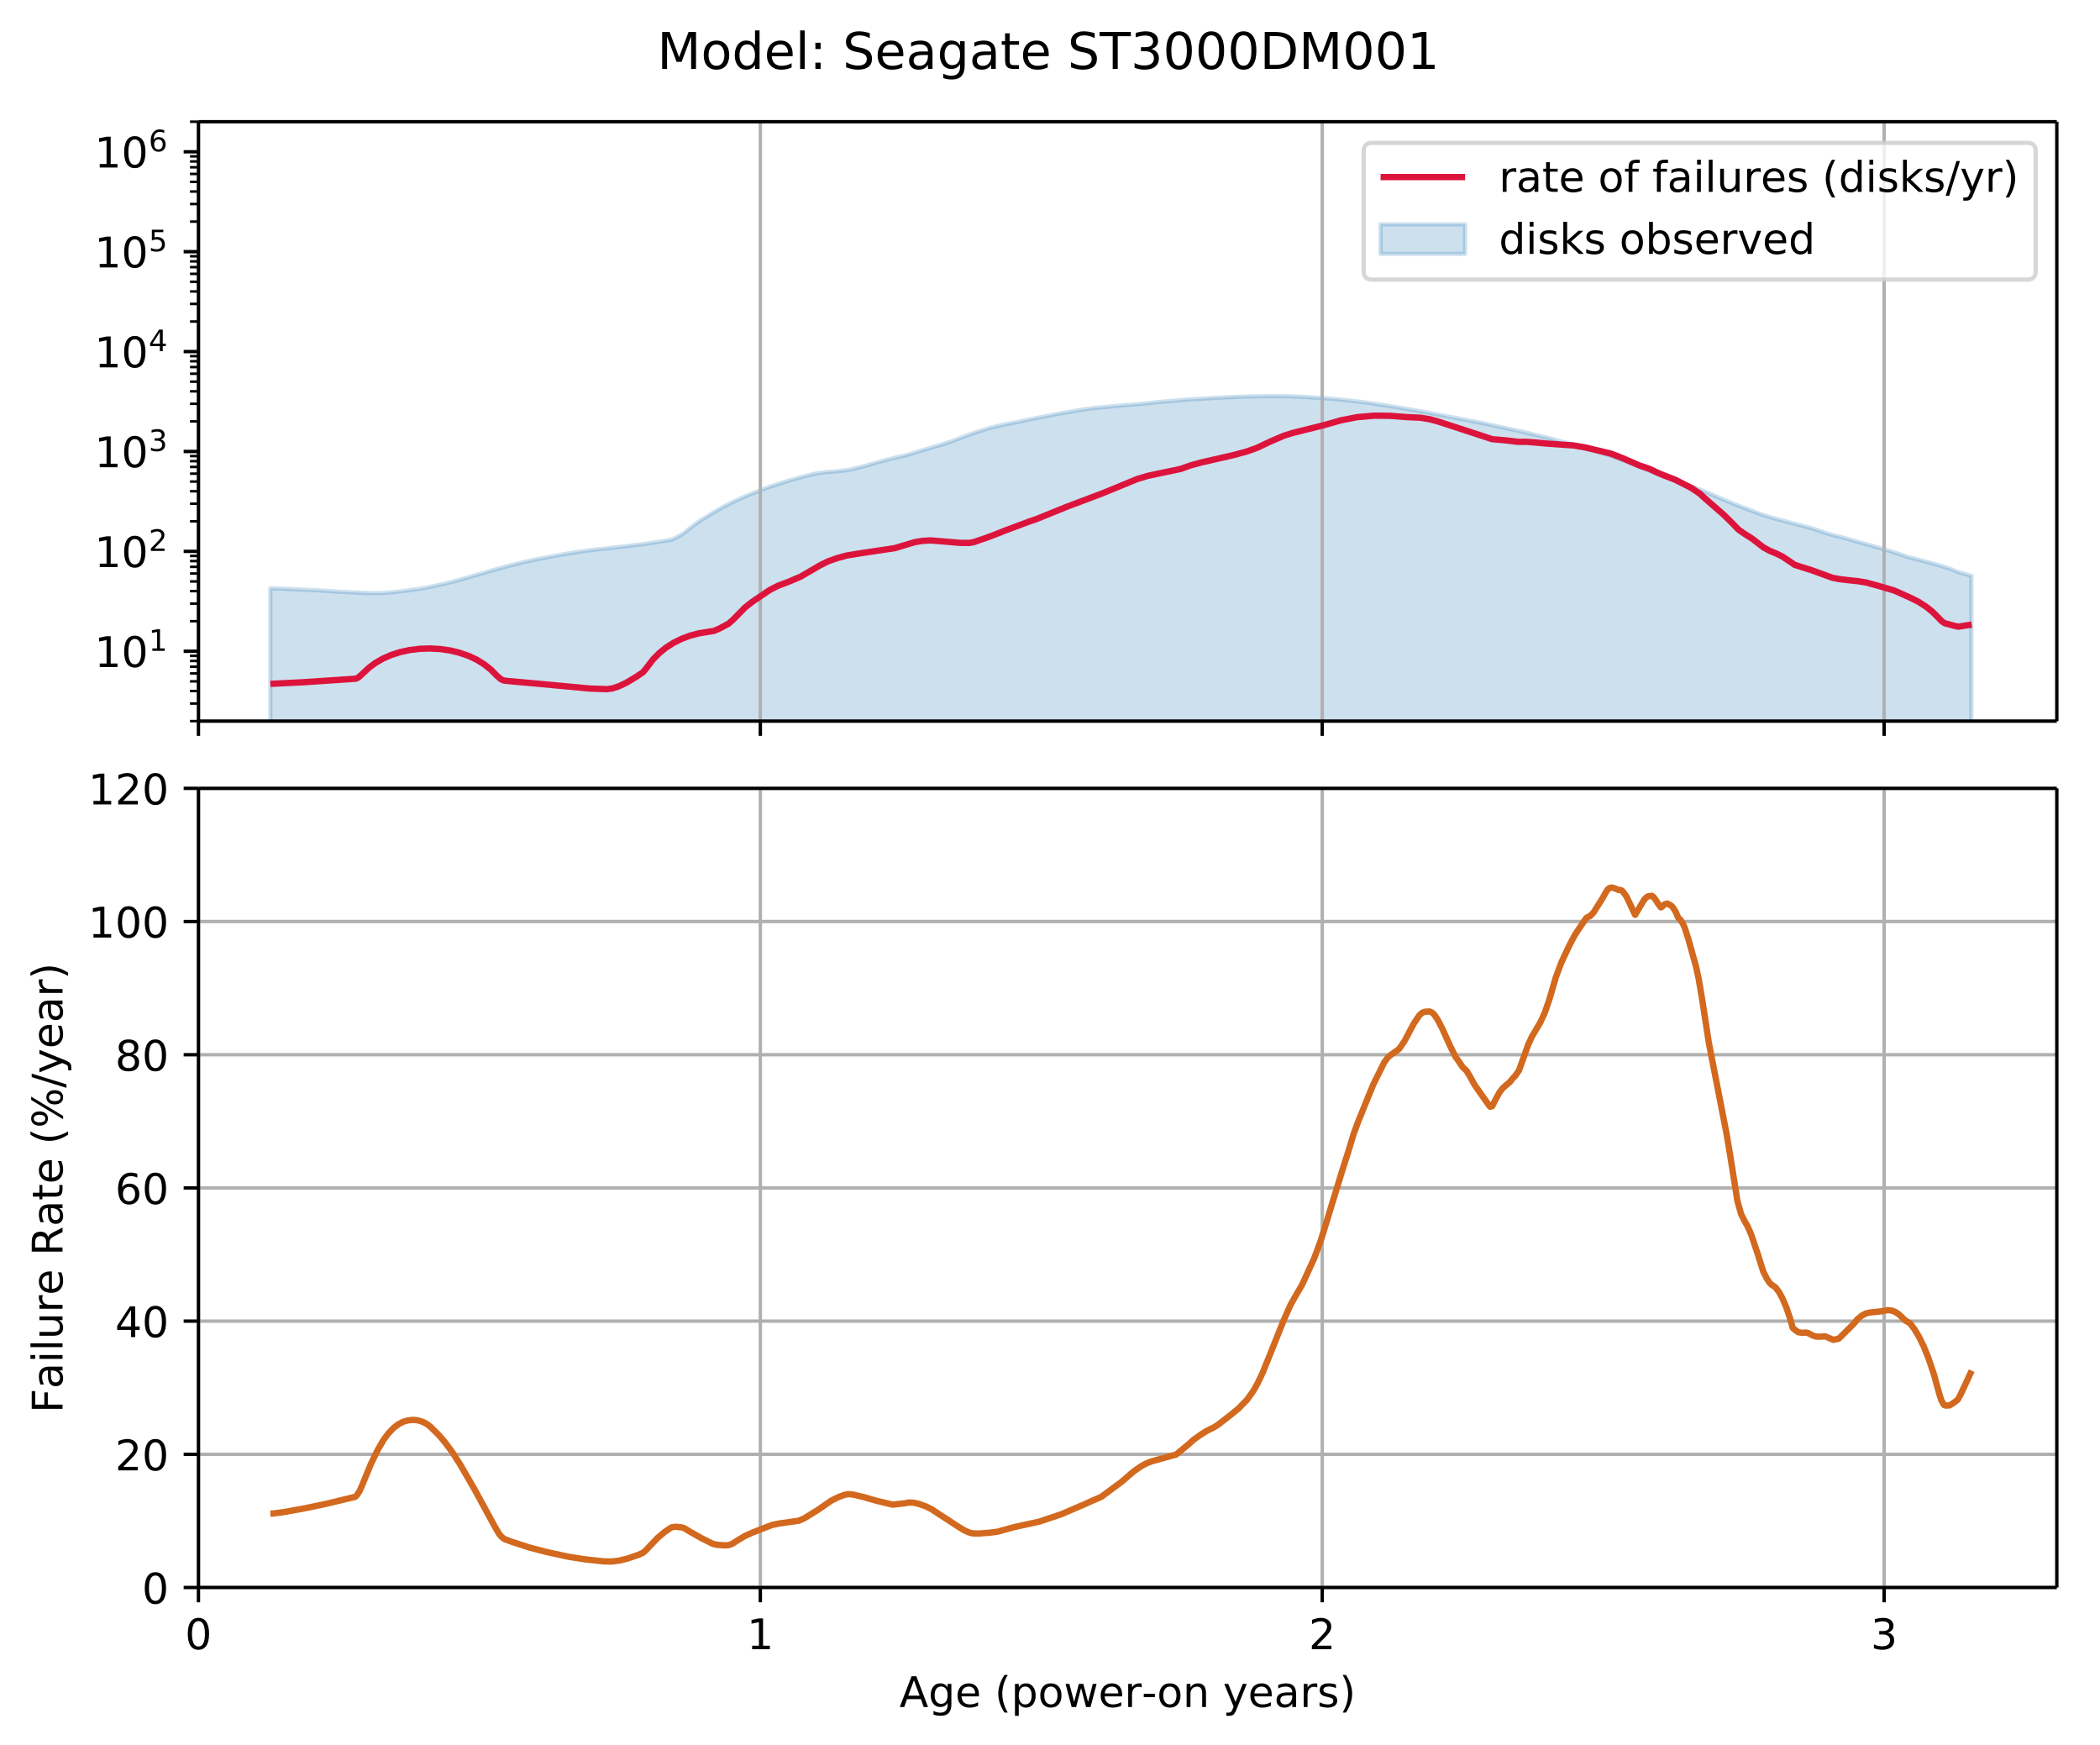 <?xml version="1.0" encoding="UTF-8"?>
<!DOCTYPE svg  PUBLIC '-//W3C//DTD SVG 1.1//EN'  'http://www.w3.org/Graphics/SVG/1.1/DTD/svg11.dtd'>
<svg width="497pt" height="413pt" version="1.1" viewBox="0 0 497 413" xmlns="http://www.w3.org/2000/svg" xmlns:xlink="http://www.w3.org/1999/xlink">
<defs>
<style type="text/css">*{stroke-linecap:butt;stroke-linejoin:round;}</style>
</defs>
<path d="m0 413.2h497.48v-413.2h-497.48z" fill="#fff"/>
<path d="m46.966 170.63h439.81v-141.83h-439.81z" fill="#fff"/>
<defs>
<path id="ae" d="m63.983-235.45v-38.489l0.218-0.026 0.218 0.002 0.218 0.003 0.218 0.004 0.218 0.004 0.218 0.007 0.218 0.007 0.218 0.007 0.218 0.008 0.218 0.008 0.218 0.008 0.218 0.009 0.218 0.009 0.218 0.009 0.218 0.009 0.218 0.009 0.218 0.009 0.218 0.01 0.218 0.01 0.218 0.011 0.218 0.011 0.218 0.011 0.218 0.011 0.218 0.011 0.218 0.011 0.218 0.01 0.218 0.01 0.218 0.01 0.218 0.01 0.218 0.01 0.218 0.01 0.218 0.01 0.218 0.01 0.218 0.01 0.218 0.01 0.218 0.01 0.218 0.009 0.218 0.009 0.218 0.009 0.218 0.009 0.218 0.009 0.218 0.009 0.218 0.01 0.218 0.01 0.218 0.01 0.218 0.01 0.218 0.01 0.218 0.01 0.218 0.01 0.218 0.01 0.218 0.011 0.218 0.011 0.218 0.013 0.218 0.013 0.218 0.012 0.218 0.013 0.218 0.014 0.218 0.013 0.218 0.013 0.218 0.013 0.218 0.012 0.218 0.013 0.218 0.014 0.218 0.017 0.218 0.018 0.218 0.019 0.218 0.018 0.218 0.015 0.218 0.014 0.218 0.014 0.218 0.013 0.218 0.013 0.218 0.012 0.218 0.011 0.218 0.009 0.218 0.01 0.218 0.011 0.218 0.012 0.218 0.013 0.218 0.01 0.218 0.011 0.218 0.011 0.218 0.011 0.218 0.011 0.218 0.011 0.218 0.012 0.218 0.012 0.218 0.012 0.218 0.011 0.218 0.011 0.218 0.009 0.218 0.009 0.218 0.01 0.218 0.01 0.218 0.01 0.218 0.01 0.218 0.01 0.218 0.01 0.218 0.01 0.218 0.009 0.218 0.008 0.218 0.007 0.218 0.007 0.218 0.007 0.218 0.006 0.218 0.006 0.218 0.006 0.218 0.005 0.218 0.004 0.218 0.004 0.218 0.003 0.218 0.002 0.218-6.06e-4 0.218-0.001 0.218-0.002 0.218-0.002 0.218-0.003 0.218-0.003 0.218-0.004 0.218-0.004 0.218-0.005 0.218-0.006 0.218-0.011 0.218-0.013 0.218-0.014 0.218-0.015 0.218-0.018 0.218-0.019 0.218-0.019 0.218-0.019 0.218-0.02 0.436-0.04 0.218-0.02 0.218-0.021 0.218-0.023 0.218-0.028 0.218-0.024 0.218-0.025 0.218-0.026 0.218-0.027 0.218-0.027 0.218-0.028 0.218-0.028 0.218-0.028 0.218-0.029 0.218-0.029 0.218-0.03 0.218-0.03 0.218-0.031 0.218-0.031 0.218-0.031 0.218-0.028 0.218-0.028 0.218-0.029 0.218-0.029 0.218-0.029 0.218-0.031 0.218-0.032 0.218-0.033 0.218-0.033 0.218-0.033 0.218-0.033 0.218-0.034 0.218-0.035 0.218-0.035 0.218-0.035 0.218-0.038 0.218-0.039 0.218-0.04 0.218-0.041 0.218-0.042 0.218-0.049 0.218-0.05 0.218-0.05 0.218-0.05 0.218-0.049 0.218-0.049 0.218-0.048 0.218-0.049 0.218-0.048 0.218-0.048 0.218-0.047 0.218-0.047 0.218-0.051 0.218-0.05 0.218-0.05 0.218-0.05 0.218-0.05 0.218-0.05 0.218-0.05 0.218-0.05 0.218-0.05 0.218-0.05 0.218-0.052 0.218-0.053 0.218-0.057 0.218-0.057 0.218-0.057 0.218-0.057 0.218-0.058 0.218-0.058 0.218-0.062 0.218-0.063 0.218-0.063 0.218-0.063 0.218-0.063 0.218-0.064 0.218-0.063 0.218-0.063 0.436-0.127 0.218-0.063 0.218-0.062 0.218-0.061 0.218-0.06 0.218-0.06 0.218-0.061 0.218-0.065 0.218-0.067 0.218-0.066 0.218-0.065 0.218-0.063 0.218-0.062 0.218-0.062 0.218-0.061 0.218-0.061 0.218-0.06 0.218-0.059 0.218-0.062 0.218-0.063 0.218-0.065 0.218-0.065 0.218-0.066 0.218-0.063 0.218-0.063 0.218-0.063 0.218-0.063 0.873-0.252 0.218-0.063 0.218-0.062 0.218-0.062 0.218-0.06 0.218-0.06 0.218-0.06 0.218-0.061 0.218-0.06 0.218-0.061 0.218-0.061 0.218-0.061 0.218-0.06 0.218-0.059 0.218-0.058 0.218-0.058 0.218-0.057 0.218-0.057 0.218-0.056 0.218-0.056 0.218-0.056 0.218-0.055 0.218-0.055 0.218-0.055 0.218-0.055 0.218-0.054 0.218-0.053 0.218-0.053 0.218-0.053 0.218-0.052 0.218-0.052 0.218-0.052 0.218-0.052 0.218-0.052 0.218-0.051 0.218-0.051 0.218-0.05 0.218-0.05 0.218-0.049 0.218-0.049 0.218-0.047 0.218-0.047 0.218-0.047 0.218-0.046 0.218-0.046 0.218-0.046 0.218-0.045 0.218-0.045 0.218-0.045 0.218-0.044 0.218-0.042 0.218-0.041 0.218-0.04 0.218-0.04 0.218-0.04 0.218-0.04 0.218-0.04 0.218-0.04 0.218-0.04 0.218-0.041 0.218-0.042 0.218-0.042 0.218-0.041 0.218-0.041 0.218-0.041 0.218-0.041 0.218-0.041 0.218-0.041 0.218-0.041 0.218-0.041 0.218-0.041 0.218-0.04 0.218-0.04 0.218-0.039 0.218-0.039 0.218-0.039 0.218-0.039 0.218-0.039 0.218-0.039 0.218-0.039 0.218-0.039 0.218-0.037 0.218-0.037 0.218-0.036 0.218-0.036 0.218-0.036 0.218-0.032 0.218-0.032 0.218-0.032 0.218-0.032 0.218-0.032 0.218-0.033 0.218-0.033 0.218-0.032 0.218-0.031 0.218-0.031 0.218-0.031 0.218-0.031 0.218-0.029 0.218-0.029 0.218-0.029 0.218-0.03 0.218-0.03 0.218-0.03 0.218-0.029 0.436-0.058 0.218-0.029 0.218-0.028 0.218-0.028 0.218-0.026 0.218-0.025 0.218-0.025 0.218-0.024 0.218-0.024 0.218-0.025 0.218-0.023 0.218-0.023 0.218-0.023 0.218-0.023 0.218-0.022 0.218-0.022 0.218-0.022 0.218-0.022 0.218-0.021 0.218-0.021 0.218-0.024 0.218-0.026 0.218-0.026 0.218-0.026 0.218-0.026 0.218-0.026 0.218-0.025 0.218-0.024 0.218-0.024 0.218-0.024 0.218-0.024 0.218-0.024 0.218-0.025 0.218-0.026 0.218-0.026 0.218-0.027 0.218-0.027 0.218-0.024 0.218-0.024 0.218-0.023 0.218-0.023 0.218-0.024 0.218-0.026 0.218-0.026 0.218-0.027 0.218-0.028 0.218-0.03 0.218-0.029 0.218-0.029 0.218-0.028 0.218-0.028 0.218-0.028 0.218-0.028 0.218-0.028 0.218-0.027 0.218-0.028 0.218-0.028 0.218-0.028 0.218-0.029 0.218-0.031 0.218-0.03 0.218-0.03 0.218-0.03 0.218-0.03 0.218-0.03 0.218-0.031 0.218-0.031 0.218-0.032 0.218-0.033 0.218-0.034 0.218-0.034 0.218-0.034 0.218-0.034 0.218-0.034 0.218-0.034 0.218-0.033 0.218-0.033 0.218-0.033 0.218-0.034 0.218-0.035 0.218-0.038 0.218-0.038 0.218-0.037 0.218-0.037 0.218-0.037 0.218-0.036 0.218-0.038 0.218-0.038 0.218-0.086 0.218-0.098 0.218-0.1 0.218-0.115 0.218-0.118 0.218-0.118 0.218-0.117 0.218-0.117 0.218-0.117 0.218-0.116 0.218-0.128 0.218-0.128 0.218-0.14 0.218-0.161 0.218-0.168 0.218-0.18 0.218-0.185 0.218-0.182 0.218-0.179 0.218-0.175 0.218-0.172 0.218-0.169 0.218-0.166 0.218-0.163 0.218-0.161 0.218-0.158 0.218-0.156 0.218-0.154 0.218-0.151 0.218-0.149 0.218-0.147 0.218-0.145 0.218-0.143 0.218-0.141 0.218-0.139 0.218-0.137 0.218-0.137 0.218-0.135 0.218-0.134 0.218-0.132 0.218-0.131 0.218-0.129 0.218-0.127 0.218-0.126 0.218-0.125 0.218-0.123 0.218-0.133 0.218-0.131 0.218-0.13 0.218-0.128 0.218-0.127 0.218-0.125 0.218-0.124 0.218-0.122 0.218-0.121 0.218-0.12 0.218-0.118 0.218-0.117 0.218-0.115 0.218-0.114 0.218-0.113 0.218-0.112 0.218-0.111 0.218-0.11 0.218-0.109 0.218-0.107 0.218-0.106 0.218-0.105 0.218-0.104 0.218-0.103 0.218-0.101 0.218-0.1 0.218-0.1 0.218-0.099 0.218-0.098 0.218-0.097 0.218-0.096 0.218-0.095 0.218-0.094 0.218-0.093 0.218-0.092 0.218-0.091 0.218-0.09 0.218-0.089 0.218-0.088 0.218-0.088 0.218-0.087 0.218-0.085 0.218-0.084 0.218-0.09 0.218-0.089 0.218-0.088 0.218-0.087 0.218-0.087 0.218-0.086 0.218-0.085 0.218-0.084 0.218-0.084 0.218-0.083 0.218-0.082 0.218-0.081 0.218-0.081 0.218-0.08 0.218-0.079 0.218-0.078 0.218-0.078 0.218-0.077 0.218-0.076 0.218-0.076 0.218-0.075 0.218-0.074 0.218-0.074 0.218-0.073 0.218-0.072 0.218-0.072 0.218-0.071 0.218-0.071 0.218-0.07 0.218-0.07 0.218-0.069 0.218-0.069 0.218-0.069 0.218-0.068 0.218-0.067 0.218-0.067 0.218-0.066 0.218-0.065 0.218-0.065 0.218-0.064 0.218-0.064 0.218-0.063 0.218-0.063 0.218-0.062 0.218-0.062 0.218-0.061 0.218-0.06 0.218-0.06 0.218-0.059 0.218-0.059 0.218-0.058 0.218-0.058 0.218-0.058 0.218-0.057 0.218-0.057 0.218-0.057 0.218-0.056 0.218-0.055 0.218-0.054 0.218-0.054 0.218-0.054 0.218-0.053 0.218-0.053 0.218-0.053 0.218-0.052 0.218-0.052 0.218-0.041 0.218-0.038 0.218-0.038 0.218-0.034 0.218-0.033 0.218-0.032 0.218-0.032 0.218-0.031 0.218-0.031 0.218-0.031 0.218-0.028 0.218-0.028 0.218-0.024 0.218-0.02 0.218-0.018 0.218-0.014 0.218-0.012 0.218-0.012 0.218-0.015 0.218-0.015 0.218-0.019 0.218-0.019 0.218-0.021 0.218-0.023 0.218-0.023 0.218-0.023 0.218-0.024 0.218-0.023 0.218-0.023 0.218-0.023 0.218-0.023 0.218-0.023 0.218-0.023 0.218-0.023 0.218-0.023 0.218-0.027 0.218-0.038 0.218-0.042 0.218-0.048 0.218-0.05 0.218-0.05 0.218-0.05 0.218-0.051 0.218-0.059 0.218-0.058 0.218-0.058 0.218-0.053 0.218-0.053 0.218-0.053 0.218-0.053 0.218-0.053 0.218-0.056 0.218-0.055 0.218-0.055 0.218-0.055 0.218-0.055 0.218-0.062 0.218-0.062 0.218-0.065 0.218-0.064 0.218-0.064 0.218-0.063 0.218-0.063 0.218-0.062 0.218-0.062 0.218-0.062 0.218-0.061 0.218-0.061 0.218-0.061 0.218-0.06 0.218-0.06 0.218-0.059 0.218-0.059 0.218-0.059 0.218-0.058 0.218-0.058 0.218-0.058 0.218-0.057 0.218-0.057 0.218-0.057 0.218-0.056 0.218-0.056 0.218-0.056 0.218-0.055 0.218-0.055 0.218-0.055 0.218-0.054 0.218-0.054 0.218-0.054 0.218-0.051 0.218-0.05 0.218-0.05 0.218-0.05 0.218-0.049 0.218-0.049 0.218-0.05 0.218-0.05 0.218-0.053 0.218-0.053 0.218-0.058 0.218-0.059 0.218-0.059 0.218-0.063 0.218-0.067 0.218-0.067 0.218-0.069 0.218-0.068 0.218-0.071 0.218-0.07 0.218-0.069 0.218-0.069 0.218-0.068 0.218-0.068 0.218-0.067 0.218-0.067 0.218-0.066 0.218-0.066 0.218-0.065 0.218-0.065 0.218-0.065 0.218-0.064 0.218-0.064 0.218-0.063 0.218-0.063 0.218-0.063 0.218-0.063 0.218-0.064 0.218-0.064 0.218-0.064 0.218-0.063 0.218-0.063 0.218-0.062 0.218-0.062 0.218-0.062 0.218-0.061 0.218-0.064 0.218-0.07 0.218-0.072 0.218-0.072 0.218-0.071 0.218-0.071 0.218-0.072 0.218-0.072 0.218-0.072 0.218-0.071 0.218-0.071 0.218-0.072 0.218-0.072 0.218-0.074 0.218-0.079 0.218-0.081 0.218-0.081 0.218-0.082 0.218-0.085 0.218-0.085 0.218-0.084 0.218-0.084 0.218-0.085 0.218-0.084 0.218-0.083 0.218-0.083 0.218-0.082 0.218-0.082 0.218-0.081 0.218-0.08 0.218-0.079 0.218-0.079 0.218-0.08 0.218-0.078 0.218-0.078 0.218-0.078 0.218-0.077 0.218-0.076 0.218-0.075 0.218-0.074 0.218-0.072 0.218-0.071 0.218-0.07 0.218-0.068 0.218-0.068 0.218-0.067 0.218-0.067 0.218-0.066 0.218-0.068 0.218-0.067 0.218-0.068 0.218-0.068 0.218-0.067 0.218-0.067 0.218-0.066 0.218-0.064 0.218-0.059 0.218-0.057 0.218-0.055 0.218-0.054 0.218-0.053 0.218-0.053 0.218-0.052 0.218-0.049 0.218-0.048 0.218-0.048 0.218-0.048 0.218-0.048 0.218-0.047 0.218-0.047 0.218-0.047 0.218-0.045 0.218-0.045 0.218-0.045 0.218-0.045 0.218-0.044 0.218-0.041 0.218-0.041 0.218-0.04 0.218-0.04 0.218-0.04 0.218-0.039 0.218-0.04 0.218-0.042 0.218-0.047 0.218-0.048 0.218-0.047 0.218-0.047 0.218-0.047 0.218-0.047 0.218-0.047 0.218-0.046 0.218-0.046 0.218-0.046 0.218-0.046 0.218-0.045 0.218-0.045 0.218-0.045 0.218-0.045 0.218-0.045 0.218-0.044 0.218-0.044 0.218-0.044 0.218-0.044 0.218-0.044 0.218-0.044 0.218-0.043 0.218-0.043 0.218-0.043 0.218-0.043 0.218-0.043 0.218-0.044 0.218-0.043 0.218-0.043 0.218-0.044 0.218-0.044 0.218-0.045 0.218-0.044 0.218-0.044 0.218-0.042 0.218-0.044 0.218-0.044 0.218-0.044 0.218-0.042 0.218-0.041 0.218-0.04 0.218-0.04 0.218-0.039 0.218-0.039 0.218-0.039 0.218-0.038 0.218-0.038 0.218-0.038 0.218-0.038 0.218-0.038 0.218-0.037 0.218-0.037 0.218-0.037 0.218-0.037 0.218-0.037 0.218-0.037 0.218-0.037 0.218-0.036 0.218-0.037 0.218-0.038 0.218-0.039 0.218-0.038 0.218-0.038 0.218-0.038 0.218-0.038 0.218-0.037 0.218-0.037 0.218-0.037 0.218-0.037 0.218-0.037 0.218-0.035 0.218-0.032 0.218-0.031 0.218-0.031 0.218-0.031 0.218-0.03 0.218-0.03 0.218-0.029 0.218-0.029 0.218-0.029 0.218-0.029 0.218-0.028 0.218-0.027 0.218-0.026 0.218-0.024 0.218-0.022 0.218-0.022 0.218-0.021 0.218-0.019 0.218-0.019 0.218-0.019 0.218-0.018 0.218-0.018 0.218-0.019 0.218-0.022 0.218-0.022 0.218-0.021 0.218-0.021 0.218-0.021 0.218-0.021 0.218-0.021 0.218-0.021 0.218-0.02 0.218-0.02 0.218-0.02 0.218-0.019 0.218-0.019 0.218-0.019 0.218-0.019 0.218-0.019 0.436-0.038 0.218-0.019 0.218-0.019 0.218-0.019 0.218-0.019 0.218-0.019 0.218-0.019 0.218-0.018 0.218-0.018 0.218-0.017 0.218-0.017 0.218-0.017 0.218-0.017 0.218-0.017 0.218-0.017 0.218-0.018 0.218-0.018 0.218-0.019 0.218-0.019 0.218-0.02 0.218-0.021 0.436-0.042 0.218-0.021 0.218-0.021 0.218-0.021 0.218-0.021 0.218-0.022 0.218-0.022 0.218-0.022 0.218-0.023 0.218-0.023 0.218-0.023 0.218-0.023 0.218-0.024 0.218-0.024 0.218-0.024 0.218-0.024 0.218-0.024 0.218-0.024 0.218-0.024 0.218-0.023 0.218-0.022 0.218-0.019 0.218-0.018 0.436-0.039 0.218-0.019 0.218-0.019 0.218-0.019 0.218-0.019 0.218-0.019 0.218-0.019 0.218-0.019 0.218-0.019 0.218-0.019 0.218-0.019 0.218-0.019 0.436-0.038 0.218-0.019 0.218-0.019 0.218-0.019 0.218-0.019 0.218-0.019 0.218-0.018 0.218-0.018 0.218-0.018 0.218-0.018 0.218-0.018 0.218-0.017 0.218-0.017 0.218-0.017 0.218-0.016 0.218-0.016 0.218-0.015 0.218-0.015 0.218-0.015 0.218-0.014 0.218-0.012 0.218-0.012 0.218-0.011 0.218-0.012 0.218-0.012 0.218-0.012 0.218-0.014 0.218-0.014 0.218-0.014 0.218-0.014 0.218-0.014 0.218-0.014 0.218-0.014 0.218-0.014 0.436-0.028 0.218-0.014 0.218-0.014 0.218-0.014 0.218-0.014 0.218-0.014 0.218-0.014 0.218-0.013 0.218-0.013 0.218-0.012 0.218-0.011 0.218-0.011 0.218-0.01 0.218-0.01 0.218-0.01 0.218-0.01 0.218-0.01 0.218-0.01 0.218-0.01 0.218-0.01 0.218-0.01 0.218-0.01 0.218-0.01 0.218-0.01 0.218-0.01 0.218-0.01 0.218-0.01 0.218-0.01 0.218-0.009 0.218-0.009 0.218-0.009 0.436-0.018 0.218-0.009 0.218-0.009 0.218-0.009 0.436-0.017 0.218-0.008 0.218-0.008 0.218-0.008 0.218-0.008 0.218-0.008 0.218-0.007 0.218-0.004 0.218-0.005 0.218-0.005 0.218-0.004 0.218-0.004 0.218-0.004 0.218-0.004 0.218-0.004 0.218-0.004 0.218-0.004 0.218-0.003 0.218-0.003 0.218-0.003 0.218-0.003 0.218-0.003 0.218-0.003 0.218-0.003 0.218-0.003 0.218-0.003 0.218-0.002 0.218-0.002 0.218-0.002 0.218-0.002 0.218-0.002 0.436-0.003 0.218-0.002 0.218-0.001 0.218-0.001 0.218-0.001 0.218-0.001 0.218-0.001 0.218-3.88e-4 0.218-3.99e-4 0.218 5.87e-4 0.218 0.002 0.218 0.003 0.218 0.004 0.218 0.004 0.218 0.004 0.218 0.004 0.218 0.004 0.218 0.004 0.218 0.006 0.218 0.006 0.218 0.006 0.218 0.006 0.218 0.007 0.218 0.007 0.218 0.007 0.218 0.008 0.218 0.008 0.218 0.008 0.218 0.009 0.218 0.009 0.218 0.009 0.218 0.01 0.218 0.01 0.218 0.01 0.218 0.01 0.218 0.011 0.218 0.011 0.218 0.012 0.218 0.013 0.218 0.013 0.218 0.013 0.218 0.013 0.218 0.013 0.218 0.013 0.218 0.013 0.218 0.014 0.218 0.014 0.218 0.014 0.218 0.014 0.218 0.014 0.218 0.014 0.436 0.029 0.218 0.014 0.218 0.015 0.218 0.015 0.218 0.015 0.218 0.016 0.218 0.016 0.218 0.016 0.218 0.016 0.218 0.016 0.218 0.016 0.218 0.017 0.218 0.018 0.218 0.018 0.218 0.018 0.218 0.018 0.218 0.018 0.218 0.018 0.218 0.018 0.218 0.018 0.218 0.02 0.218 0.02 0.218 0.021 0.218 0.021 0.218 0.021 0.218 0.023 0.218 0.023 0.218 0.024 0.218 0.024 0.218 0.024 0.218 0.024 0.218 0.024 0.218 0.025 0.218 0.025 0.218 0.025 0.218 0.025 0.218 0.025 0.218 0.025 0.218 0.025 0.218 0.025 0.218 0.026 0.218 0.026 0.218 0.026 0.218 0.026 0.218 0.026 0.218 0.026 0.218 0.026 0.218 0.027 0.218 0.027 0.218 0.028 0.218 0.029 0.218 0.029 0.218 0.029 0.218 0.03 0.218 0.031 0.218 0.031 0.218 0.032 0.218 0.032 0.218 0.032 0.218 0.032 0.218 0.032 0.218 0.032 0.218 0.032 0.218 0.033 0.218 0.033 0.218 0.033 0.218 0.033 0.218 0.033 0.218 0.033 0.218 0.034 0.218 0.034 0.218 0.034 0.218 0.034 0.218 0.034 0.218 0.034 0.218 0.034 0.218 0.034 0.218 0.034 0.218 0.034 0.218 0.034 0.218 0.034 0.436 0.069 0.218 0.035 0.218 0.035 0.218 0.035 0.218 0.036 0.218 0.037 0.218 0.036 0.218 0.036 0.218 0.037 0.218 0.037 0.218 0.037 0.218 0.037 0.218 0.037 0.218 0.038 0.218 0.038 0.218 0.038 0.218 0.037 0.218 0.037 0.218 0.037 0.218 0.037 0.218 0.037 0.218 0.037 0.218 0.038 0.218 0.038 0.218 0.039 0.218 0.04 0.218 0.04 0.218 0.04 0.218 0.04 0.218 0.04 0.218 0.04 0.218 0.039 0.218 0.038 0.218 0.039 0.218 0.04 0.218 0.04 0.218 0.04 0.218 0.04 0.218 0.041 0.218 0.04 0.218 0.04 0.218 0.04 0.218 0.041 0.218 0.041 0.218 0.041 0.218 0.041 0.218 0.042 0.218 0.042 0.218 0.043 0.218 0.042 0.218 0.042 0.218 0.042 0.218 0.041 0.218 0.041 0.218 0.041 0.218 0.041 0.218 0.041 0.218 0.041 0.218 0.042 0.218 0.042 0.218 0.043 0.218 0.043 0.218 0.043 0.218 0.043 0.218 0.043 0.218 0.043 0.218 0.042 0.218 0.042 0.218 0.043 0.218 0.042 0.218 0.042 0.218 0.042 0.218 0.042 0.218 0.043 0.218 0.043 0.218 0.042 0.218 0.042 0.218 0.042 0.218 0.042 0.218 0.042 0.218 0.042 0.218 0.042 0.218 0.042 0.218 0.042 0.218 0.04 0.218 0.039 0.218 0.039 0.218 0.04 0.218 0.04 0.218 0.041 0.218 0.042 0.218 0.042 0.218 0.043 0.218 0.042 0.218 0.043 0.218 0.044 0.218 0.044 0.218 0.045 0.218 0.046 0.218 0.045 0.218 0.046 0.218 0.046 0.218 0.046 0.218 0.046 0.218 0.047 0.218 0.046 0.218 0.046 0.218 0.046 0.218 0.047 0.218 0.048 0.218 0.048 0.218 0.049 0.218 0.049 0.218 0.049 0.218 0.049 0.218 0.05 0.218 0.05 0.218 0.049 0.218 0.049 0.218 0.05 0.218 0.048 0.218 0.047 0.218 0.047 0.218 0.046 0.218 0.047 0.218 0.047 0.218 0.046 0.218 0.045 0.218 0.045 0.218 0.045 0.218 0.045 0.218 0.046 0.218 0.047 0.218 0.047 0.218 0.047 0.218 0.047 0.218 0.046 0.218 0.046 0.218 0.047 0.218 0.048 0.218 0.049 0.218 0.051 0.218 0.052 0.218 0.053 0.218 0.052 0.218 0.052 0.218 0.052 0.218 0.053 0.218 0.053 0.218 0.053 0.218 0.053 0.218 0.054 0.218 0.054 0.218 0.054 0.218 0.053 0.218 0.054 0.218 0.054 0.218 0.054 0.218 0.054 0.218 0.053 0.218 0.053 0.218 0.054 0.218 0.054 0.218 0.054 0.218 0.054 0.218 0.055 0.218 0.055 0.218 0.055 0.218 0.055 0.218 0.056 0.218 0.056 0.218 0.056 0.218 0.057 0.218 0.057 0.218 0.057 0.218 0.058 0.218 0.058 0.218 0.056 0.436 0.113 0.218 0.055 0.218 0.055 0.218 0.055 0.218 0.055 0.218 0.056 0.218 0.056 0.218 0.056 0.218 0.057 0.218 0.056 0.218 0.055 0.218 0.055 0.218 0.055 0.218 0.056 0.218 0.056 0.218 0.056 0.218 0.056 0.218 0.057 0.218 0.057 0.218 0.058 0.218 0.06 0.218 0.06 0.218 0.059 0.218 0.059 0.218 0.06 0.218 0.061 0.218 0.061 0.218 0.062 0.218 0.062 0.218 0.062 0.218 0.064 0.218 0.065 0.218 0.066 0.218 0.067 0.218 0.066 0.218 0.065 0.218 0.065 0.218 0.066 0.218 0.066 0.218 0.066 0.218 0.067 0.218 0.067 0.218 0.068 0.218 0.068 0.218 0.071 0.218 0.071 0.218 0.072 0.218 0.072 0.218 0.073 0.218 0.073 0.218 0.074 0.218 0.074 0.218 0.074 0.218 0.074 0.218 0.074 0.218 0.076 0.218 0.076 0.218 0.077 0.218 0.077 0.218 0.078 0.218 0.079 0.218 0.079 0.218 0.08 0.218 0.08 0.218 0.081 0.218 0.084 0.218 0.083 0.218 0.084 0.218 0.084 0.218 0.082 0.218 0.081 0.218 0.081 0.218 0.081 0.218 0.081 0.218 0.08 0.218 0.081 0.218 0.082 0.218 0.083 0.218 0.083 0.218 0.084 0.218 0.084 0.218 0.085 0.218 0.086 0.218 0.086 0.218 0.087 0.218 0.084 0.218 0.084 0.218 0.085 0.218 0.085 0.218 0.085 0.218 0.086 0.218 0.086 0.218 0.087 0.218 0.088 0.218 0.088 0.218 0.089 0.218 0.089 0.218 0.089 0.218 0.09 0.218 0.092 0.218 0.09 0.218 0.088 0.218 0.088 0.218 0.089 0.218 0.09 0.218 0.09 0.218 0.091 0.218 0.091 0.218 0.089 0.218 0.089 0.218 0.09 0.218 0.088 0.218 0.087 0.218 0.088 0.218 0.086 0.218 0.083 0.218 0.082 0.218 0.077 0.218 0.075 0.218 0.074 0.218 0.075 0.218 0.075 0.218 0.075 0.218 0.076 0.218 0.076 0.218 0.077 0.218 0.078 0.218 0.078 0.218 0.079 0.218 0.079 0.218 0.079 0.218 0.076 0.218 0.074 0.218 0.075 0.218 0.078 0.218 0.079 0.218 0.076 0.218 0.076 0.218 0.076 0.218 0.074 0.218 0.074 0.218 0.075 0.218 0.08 0.218 0.081 0.218 0.081 0.218 0.082 0.218 0.082 0.218 0.083 0.218 0.083 0.218 0.084 0.218 0.085 0.218 0.085 0.218 0.086 0.218 0.086 0.218 0.087 0.218 0.088 0.218 0.088 0.218 0.089 0.218 0.09 0.218 0.091 0.218 0.091 0.218 0.092 0.218 0.093 0.218 0.094 0.218 0.095 0.218 0.095 0.218 0.096 0.218 0.097 0.218 0.095 0.218 0.096 0.218 0.097 0.218 0.097 0.218 0.097 0.218 0.098 0.218 0.095 0.218 0.092 0.218 0.092 0.218 0.093 0.218 0.093 0.218 0.093 0.218 0.091 0.218 0.091 0.218 0.092 0.218 0.092 0.218 0.093 0.218 0.09 0.218 0.089 0.218 0.086 0.218 0.086 0.218 0.086 0.218 0.084 0.218 0.084 0.218 0.085 0.218 0.085 0.218 0.086 0.218 0.087 0.218 0.087 0.218 0.088 0.218 0.089 0.218 0.08 0.218 0.081 0.218 0.081 0.218 0.081 0.218 0.082 0.218 0.083 0.218 0.083 0.218 0.084 0.218 0.084 0.218 0.085 0.218 0.085 0.218 0.082 0.218 0.083 0.218 0.083 0.218 0.084 0.218 0.084 0.218 0.085 0.218 0.086 0.218 0.086 0.218 0.082 0.218 0.08 0.218 0.069 0.218 0.069 0.218 0.069 0.218 0.065 0.218 0.064 0.218 0.071 0.218 0.066 0.218 0.065 0.218 0.066 0.218 0.066 0.218 0.066 0.218 0.065 0.218 0.066 0.218 0.066 0.218 0.066 0.218 0.056 0.218 0.056 0.218 0.056 0.218 0.056 0.218 0.056 0.218 0.057 0.218 0.057 0.218 0.057 0.218 0.058 0.218 0.058 0.218 0.058 0.218 0.059 0.218 0.059 0.218 0.059 0.218 0.06 0.218 0.06 0.218 0.06 0.218 0.061 0.218 0.061 0.218 0.055 0.218 0.055 0.218 0.055 0.218 0.055 0.218 0.056 0.218 0.056 0.218 0.056 0.218 0.057 0.218 0.057 0.218 0.058 0.218 0.058 0.218 0.058 0.218 0.059 0.218 0.059 0.218 0.059 0.218 0.06 0.218 0.06 0.218 0.06 0.218 0.06 0.218 0.061 0.218 0.063 0.218 0.064 0.218 0.064 0.218 0.064 0.218 0.065 0.218 0.074 0.218 0.075 0.218 0.076 0.218 0.076 0.218 0.077 0.218 0.077 0.218 0.078 0.218 0.078 0.218 0.077 0.218 0.077 0.218 0.065 0.218 0.065 0.218 0.066 0.218 0.066 0.218 0.066 0.218 0.067 0.218 0.065 0.218 0.064 0.218 0.05 0.218 0.05 0.218 0.051 0.218 0.051 0.218 0.051 0.218 0.051 0.218 0.05 0.218 0.055 0.218 0.06 0.218 0.061 0.218 0.061 0.218 0.061 0.218 0.062 0.218 0.062 0.218 0.062 0.218 0.063 0.218 0.063 0.218 0.063 0.218 0.064 0.218 0.064 0.218 0.063 0.218 0.063 0.218 0.063 0.218 0.063 0.218 0.063 0.218 0.064 0.218 0.06 0.218 0.058 0.218 0.059 0.218 0.059 0.218 0.059 0.218 0.06 0.218 0.06 0.218 0.06 0.218 0.061 0.218 0.061 0.218 0.061 0.218 0.062 0.218 0.062 0.218 0.062 0.218 0.062 0.218 0.062 0.218 0.062 0.218 0.062 0.218 0.062 0.218 0.063 0.218 0.063 0.218 0.063 0.218 0.063 0.218 0.063 0.218 0.063 0.218 0.064 0.218 0.064 0.218 0.064 0.218 0.065 0.218 0.065 0.218 0.065 0.218 0.066 0.218 0.066 0.218 0.066 0.218 0.067 0.218 0.067 0.218 0.067 0.218 0.068 0.218 0.068 0.218 0.068 0.218 0.069 0.218 0.069 0.218 0.069 0.218 0.07 0.218 0.07 0.218 0.07 0.218 0.071 0.218 0.071 0.218 0.072 0.218 0.073 0.218 0.073 0.218 0.074 0.218 0.075 0.218 0.075 0.218 0.075 0.218 0.075 0.218 0.074 0.218 0.054 0.218 0.054 0.218 0.055 0.218 0.055 0.218 0.055 0.218 0.055 0.218 0.056 0.218 0.055 0.218 0.055 0.218 0.056 0.218 0.056 0.218 0.056 0.218 0.056 0.218 0.057 0.218 0.057 0.218 0.057 0.218 0.058 0.218 0.058 0.218 0.058 0.218 0.059 0.218 0.059 0.218 0.059 0.218 0.06 0.218 0.06 0.218 0.061 0.218 0.062 0.218 0.062 0.218 0.063 0.218 0.063 0.218 0.063 0.218 0.064 0.218 0.064 0.218 0.064 0.218 0.065 0.218 0.065 0.218 0.065 0.218 0.065 0.218 0.065 0.218 0.065 0.218 0.065 0.218 0.066 0.218 0.066 0.218 0.066 0.218 0.067 0.218 0.087 0.218 0.088 0.218 0.089 0.218 0.09 0.218 0.09 0.218 0.085 0.218 0.085 0.218 0.085 0.218 0.086 0.218 0.085 0.218 0.063 0.218 0.062 0.218 0.062 0.218 0.062 0.218 0.063 0.218 0.063 0.218 0.064 0.218 0.064 0.218 0.064 0.218 0.065 0.218 0.065 0.218 0.066 0.218 0.069 0.218 0.075v41.462h-402.65z" stroke="#0766aa" stroke-opacity=".2"/>
</defs>
<g clip-path="url(#k)">
<use y="413.196" fill="#0766aa" fill-opacity=".2" stroke="#0766aa" stroke-opacity=".2" xlink:href="#ae"/>
</g>
<path d="m46.966 170.63v-141.83" clip-path="url(#k)" fill="none" stroke="#b0b0b0" stroke-linecap="square" stroke-width=".8"/>
<defs>
<path id="g" d="m0 0v3.5" stroke="#000" stroke-width=".8"/>
</defs>
<use x="46.966" y="170.627" stroke="#000000" stroke-width=".8" xlink:href="#g"/>
<path d="m179.95 170.63v-141.83" clip-path="url(#k)" fill="none" stroke="#b0b0b0" stroke-linecap="square" stroke-width=".8"/>
<use x="179.946" y="170.627" stroke="#000000" stroke-width=".8" xlink:href="#g"/>
<path d="m312.93 170.63v-141.83" clip-path="url(#k)" fill="none" stroke="#b0b0b0" stroke-linecap="square" stroke-width=".8"/>
<use x="312.926" y="170.627" stroke="#000000" stroke-width=".8" xlink:href="#g"/>
<path d="m445.91 170.63v-141.83" clip-path="url(#k)" fill="none" stroke="#b0b0b0" stroke-linecap="square" stroke-width=".8"/>
<use x="445.906" y="170.627" stroke="#000000" stroke-width=".8" xlink:href="#g"/>
<defs>
<path id="c" d="m0 0h-3.5" stroke="#000" stroke-width=".8"/>
</defs>
<use x="46.966" y="154.105" stroke="#000000" stroke-width=".8" xlink:href="#c"/>
<defs>
<path id="f" d="m12.406 8.297h16.109v55.625l-17.531-3.516v8.984l17.438 3.516h9.859v-64.609h16.109v-8.297h-41.984z"/>
<path id="b" d="m31.781 66.406q-7.609 0-11.453-7.5-3.828-7.484-3.828-22.531 0-14.984 3.828-22.484 3.844-7.5 11.453-7.5 7.672 0 11.5 7.5 3.844 7.5 3.844 22.484 0 15.047-3.844 22.531-3.828 7.5-11.5 7.5zm0 7.812q12.266 0 18.734-9.703 6.469-9.688 6.469-28.141 0-18.406-6.469-28.109-6.469-9.688-18.734-9.688-12.25 0-18.719 9.688-6.469 9.703-6.469 28.109 0 18.453 6.469 28.141 6.469 9.703 18.719 9.703z"/>
</defs>
<g transform="translate(22.366 157.9) scale(.1 -.1)">
<use transform="translate(0 .684)" xlink:href="#f"/>
<use transform="translate(63.623 .684)" xlink:href="#b"/>
<use transform="translate(128.2 38.966) scale(.7)" xlink:href="#f"/>
</g>
<use x="46.966" y="130.467" stroke="#000000" stroke-width=".8" xlink:href="#c"/>
<defs>
<path id="o" d="m19.188 8.297h34.422v-8.297h-46.281v8.297q5.609 5.812 15.297 15.594 9.703 9.797 12.188 12.641 4.734 5.312 6.609 9 1.891 3.688 1.891 7.25 0 5.812-4.078 9.469-4.078 3.672-10.625 3.672-4.641 0-9.797-1.609-5.141-1.609-11-4.891v9.969q5.953 2.391 11.125 3.609 5.188 1.219 9.484 1.219 11.328 0 18.062-5.672 6.734-5.656 6.734-15.125 0-4.5-1.688-8.531-1.672-4.016-6.125-9.484-1.219-1.422-7.766-8.188-6.531-6.766-18.453-18.922z"/>
</defs>
<g transform="translate(22.366 134.27) scale(.1 -.1)">
<use transform="translate(0 .766)" xlink:href="#f"/>
<use transform="translate(63.623 .766)" xlink:href="#b"/>
<use transform="translate(128.2 39.047) scale(.7)" xlink:href="#o"/>
</g>
<use x="46.966" y="106.829" stroke="#000000" stroke-width=".8" xlink:href="#c"/>
<defs>
<path id="s" d="m40.578 39.312q7.078-1.516 11.047-6.312 3.984-4.781 3.984-11.812 0-10.781-7.422-16.703-7.422-5.906-21.094-5.906-4.578 0-9.438 0.906t-10.031 2.719v9.516q4.094-2.391 8.969-3.609 4.891-1.219 10.219-1.219 9.266 0 14.125 3.656t4.859 10.641q0 6.453-4.516 10.078-4.516 3.641-12.562 3.641h-8.5v8.109h8.891q7.266 0 11.125 2.906t3.859 8.375q0 5.609-3.984 8.609-3.969 3.016-11.391 3.016-4.062 0-8.703-0.891-4.641-0.875-10.203-2.719v8.781q5.625 1.562 10.531 2.344t9.25 0.781q11.234 0 17.766-5.109 6.547-5.094 6.547-13.781 0-6.062-3.469-10.234t-9.859-5.781z"/>
</defs>
<g transform="translate(22.366 110.63) scale(.1 -.1)">
<use transform="translate(0 .766)" xlink:href="#f"/>
<use transform="translate(63.623 .766)" xlink:href="#b"/>
<use transform="translate(128.2 39.047) scale(.7)" xlink:href="#s"/>
</g>
<use x="46.966" y="83.192" stroke="#000000" stroke-width=".8" xlink:href="#c"/>
<defs>
<path id="ac" d="m37.797 64.312-24.906-38.922h24.906zm-2.594 8.594h12.406v-47.516h10.406v-8.203h-10.406v-17.188h-9.812v17.188h-32.906v9.516z"/>
</defs>
<g transform="translate(22.366 86.991) scale(.1 -.1)">
<use transform="translate(0 .684)" xlink:href="#f"/>
<use transform="translate(63.623 .684)" xlink:href="#b"/>
<use transform="translate(128.2 38.966) scale(.7)" xlink:href="#ac"/>
</g>
<use x="46.966" y="59.554" stroke="#000000" stroke-width=".8" xlink:href="#c"/>
<defs>
<path id="ar" d="m10.797 72.906h38.719v-8.312h-29.688v-17.859q2.141 0.734 4.281 1.094 2.156 0.359 4.312 0.359 12.203 0 19.328-6.688 7.141-6.688 7.141-18.109 0-11.766-7.328-18.297-7.328-6.516-20.656-6.516-4.594 0-9.359 0.781-4.75 0.781-9.828 2.344v9.922q4.391-2.391 9.078-3.562t9.906-1.172q8.453 0 13.375 4.438 4.938 4.438 4.938 12.062 0 7.609-4.938 12.047-4.922 4.453-13.375 4.453-3.953 0-7.891-0.875-3.922-0.875-8.016-2.734z"/>
</defs>
<g transform="translate(22.366 63.353) scale(.1 -.1)">
<use transform="translate(0 .684)" xlink:href="#f"/>
<use transform="translate(63.623 .684)" xlink:href="#b"/>
<use transform="translate(128.2 38.966) scale(.7)" xlink:href="#ar"/>
</g>
<use x="46.966" y="35.916" stroke="#000000" stroke-width=".8" xlink:href="#c"/>
<defs>
<path id="ab" d="m33.016 40.375q-6.641 0-10.531-4.547-3.875-4.531-3.875-12.438 0-7.859 3.875-12.438 3.891-4.562 10.531-4.562t10.516 4.562q3.875 4.578 3.875 12.438 0 7.906-3.875 12.438-3.875 4.547-10.516 4.547zm19.578 30.922v-8.984q-3.719 1.75-7.5 2.672-3.781 0.938-7.5 0.938-9.766 0-14.922-6.594-5.141-6.594-5.875-19.922 2.875 4.25 7.219 6.516 4.359 2.266 9.578 2.266 10.984 0 17.359-6.672 6.375-6.656 6.375-18.125 0-11.234-6.641-18.031-6.641-6.781-17.672-6.781-12.656 0-19.344 9.688-6.688 9.703-6.688 28.109 0 17.281 8.203 27.562t22.016 10.281q3.719 0 7.5-0.734t7.891-2.188z"/>
</defs>
<g transform="translate(22.366 39.715) scale(.1 -.1)">
<use transform="translate(0 .766)" xlink:href="#f"/>
<use transform="translate(63.623 .766)" xlink:href="#b"/>
<use transform="translate(128.2 39.047) scale(.7)" xlink:href="#ab"/>
</g>
<defs>
<path id="a" d="m0 0h-2" stroke="#000" stroke-width=".6"/>
</defs>
<use x="46.966" y="170.627" stroke="#000000" stroke-width=".6" xlink:href="#a"/>
<use x="46.966" y="166.465" stroke="#000000" stroke-width=".6" xlink:href="#a"/>
<use x="46.966" y="163.512" stroke="#000000" stroke-width=".6" xlink:href="#a"/>
<use x="46.966" y="161.221" stroke="#000000" stroke-width=".6" xlink:href="#a"/>
<use x="46.966" y="159.349" stroke="#000000" stroke-width=".6" xlink:href="#a"/>
<use x="46.966" y="157.767" stroke="#000000" stroke-width=".6" xlink:href="#a"/>
<use x="46.966" y="156.396" stroke="#000000" stroke-width=".6" xlink:href="#a"/>
<use x="46.966" y="155.187" stroke="#000000" stroke-width=".6" xlink:href="#a"/>
<use x="46.966" y="146.989" stroke="#000000" stroke-width=".6" xlink:href="#a"/>
<use x="46.966" y="142.827" stroke="#000000" stroke-width=".6" xlink:href="#a"/>
<use x="46.966" y="139.874" stroke="#000000" stroke-width=".6" xlink:href="#a"/>
<use x="46.966" y="137.583" stroke="#000000" stroke-width=".6" xlink:href="#a"/>
<use x="46.966" y="135.711" stroke="#000000" stroke-width=".6" xlink:href="#a"/>
<use x="46.966" y="134.129" stroke="#000000" stroke-width=".6" xlink:href="#a"/>
<use x="46.966" y="132.758" stroke="#000000" stroke-width=".6" xlink:href="#a"/>
<use x="46.966" y="131.549" stroke="#000000" stroke-width=".6" xlink:href="#a"/>
<use x="46.966" y="123.352" stroke="#000000" stroke-width=".6" xlink:href="#a"/>
<use x="46.966" y="119.189" stroke="#000000" stroke-width=".6" xlink:href="#a"/>
<use x="46.966" y="116.236" stroke="#000000" stroke-width=".6" xlink:href="#a"/>
<use x="46.966" y="113.945" stroke="#000000" stroke-width=".6" xlink:href="#a"/>
<use x="46.966" y="112.073" stroke="#000000" stroke-width=".6" xlink:href="#a"/>
<use x="46.966" y="110.491" stroke="#000000" stroke-width=".6" xlink:href="#a"/>
<use x="46.966" y="109.12" stroke="#000000" stroke-width=".6" xlink:href="#a"/>
<use x="46.966" y="107.911" stroke="#000000" stroke-width=".6" xlink:href="#a"/>
<use x="46.966" y="99.714" stroke="#000000" stroke-width=".6" xlink:href="#a"/>
<use x="46.966" y="95.551" stroke="#000000" stroke-width=".6" xlink:href="#a"/>
<use x="46.966" y="92.598" stroke="#000000" stroke-width=".6" xlink:href="#a"/>
<use x="46.966" y="90.307" stroke="#000000" stroke-width=".6" xlink:href="#a"/>
<use x="46.966" y="88.436" stroke="#000000" stroke-width=".6" xlink:href="#a"/>
<use x="46.966" y="86.853" stroke="#000000" stroke-width=".6" xlink:href="#a"/>
<use x="46.966" y="85.482" stroke="#000000" stroke-width=".6" xlink:href="#a"/>
<use x="46.966" y="84.273" stroke="#000000" stroke-width=".6" xlink:href="#a"/>
<use x="46.966" y="76.076" stroke="#000000" stroke-width=".6" xlink:href="#a"/>
<use x="46.966" y="71.913" stroke="#000000" stroke-width=".6" xlink:href="#a"/>
<use x="46.966" y="68.96" stroke="#000000" stroke-width=".6" xlink:href="#a"/>
<use x="46.966" y="66.669" stroke="#000000" stroke-width=".6" xlink:href="#a"/>
<use x="46.966" y="64.798" stroke="#000000" stroke-width=".6" xlink:href="#a"/>
<use x="46.966" y="63.215" stroke="#000000" stroke-width=".6" xlink:href="#a"/>
<use x="46.966" y="61.844" stroke="#000000" stroke-width=".6" xlink:href="#a"/>
<use x="46.966" y="60.635" stroke="#000000" stroke-width=".6" xlink:href="#a"/>
<use x="46.966" y="52.438" stroke="#000000" stroke-width=".6" xlink:href="#a"/>
<use x="46.966" y="48.275" stroke="#000000" stroke-width=".6" xlink:href="#a"/>
<use x="46.966" y="45.322" stroke="#000000" stroke-width=".6" xlink:href="#a"/>
<use x="46.966" y="43.031" stroke="#000000" stroke-width=".6" xlink:href="#a"/>
<use x="46.966" y="41.16" stroke="#000000" stroke-width=".6" xlink:href="#a"/>
<use x="46.966" y="39.577" stroke="#000000" stroke-width=".6" xlink:href="#a"/>
<use x="46.966" y="38.206" stroke="#000000" stroke-width=".6" xlink:href="#a"/>
<use x="46.966" y="36.997" stroke="#000000" stroke-width=".6" xlink:href="#a"/>
<use x="46.966" y="28.8" stroke="#000000" stroke-width=".6" xlink:href="#a"/>
<path d="m63.983 161.82 7.638-0.376 12.658-0.85 0.655-0.382 0.873-0.796 1.528-1.428 1.528-1.127 1.746-1.011 1.964-0.863 2.182-0.695 2.182-0.472 2.401-0.296 2.401-0.08 2.401 0.13 2.401 0.348 2.182 0.524 2.182 0.753 1.964 0.925 1.746 1.087 1.528 1.217 1.528 1.538 0.873 0.736 0.655 0.315 0.873 0.111 6.984 0.63 12.44 1.157 4.147 0.16 1.31-0.189 1.528-0.499 1.746-0.835 2.401-1.431 1.528-1.047 0.655-0.762 1.746-2.288 1.528-1.541 1.528-1.23 1.746-1.121 1.964-0.977 1.964-0.735 2.182-0.576 2.182-0.349 1.31-0.208 1.31-0.563 2.182-1.167 1.091-0.979 2.837-2.886 1.746-1.352 4.147-2.803 1.964-0.981 2.401-0.899 2.837-1.204 1.31-0.767 3.274-1.909 1.964-0.971 2.182-0.766 2.182-0.593 3.055-0.504 8.293-1.236 4.801-1.437 1.746-0.285 1.964-0.113 1.746 0.14 5.238 0.437 2.182 0.016 1.091-0.212 2.837-0.964 2.182-0.822 2.619-1.032 5.456-2.039 1.746-0.596 7.202-2.917 7.638-2.878 1.091-0.423 7.857-3.237 2.619-0.777 3.492-0.732 4.147-0.871 2.401-0.847 2.401-0.663 7.857-1.801 3.055-0.835 2.401-0.857 3.274-1.547 3.055-1.309 1.964-0.624 7.42-1.852 4.147-1.176 3.928-0.763 3.928-0.334 3.71 0.034 3.928 0.3 3.274 0.151 2.182 0.349 1.964 0.521 12.876 4.207 3.274 0.287 2.837 0.343 1.964-0.004 1.746 0.126 2.837 0.267 6.547 0.463 2.837 0.477 6.111 1.473 2.837 1.109 3.928 1.71 2.182 0.725 2.401 1.12 1.091 0.444 2.619 1.008 3.928 1.993 1.964 1.329 1.31 1.191 0.873 0.763 3.492 3.044 1.746 1.713 1.746 1.799 1.31 0.926 1.964 1.246 1.528 1.185 1.091 0.845 1.528 0.842 1.528 0.625 1.528 0.761 1.528 1.022 1.31 0.903 1.964 0.629 1.746 0.533 5.238 1.906 1.746 0.323 2.619 0.307 1.528 0.147 1.964 0.318 2.619 0.698 4.147 1.22 1.964 0.875 1.746 0.782 1.964 0.978 1.746 1.104 1.528 1.21 1.31 1.295 1.091 1.118 0.655 0.393 2.619 0.7 0.655 0.084 2.401-0.383 0.655-0.095v0" clip-path="url(#k)" fill="none" stroke="#dc143c" stroke-linecap="square" stroke-width="1.5"/>
<path d="m46.966 170.63v-141.83" fill="none" stroke="#000" stroke-linecap="square" stroke-width=".8"/>
<path d="m486.78 170.63v-141.83" fill="none" stroke="#000" stroke-linecap="square" stroke-width=".8"/>
<path d="m46.966 170.63h439.81" fill="none" stroke="#000" stroke-linecap="square" stroke-width=".8"/>
<path d="m46.966 28.8h439.81" fill="none" stroke="#000" stroke-linecap="square" stroke-width=".8"/>
<path d="m324.74 66.156h155.04q2 0 2-2v-28.356q0-2-2-2h-155.04q-2 0-2 2v28.356q0 2 2 2z" fill="#fff" opacity=".8" stroke="#ccc"/>
<path d="m326.74 41.898h20" fill="none" stroke="#dc143c" stroke-linecap="square" stroke-width="1.5"/>
<defs>
<path id="h" d="m41.109 46.297q-1.516 0.875-3.297 1.281-1.781 0.422-3.922 0.422-7.625 0-11.703-4.953t-4.078-14.234v-28.812h-9.031v54.688h9.031v-8.5q2.844 4.984 7.375 7.391 4.547 2.422 11.047 2.422 0.922 0 2.047-0.125 1.125-0.109 2.484-0.359z"/>
<path id="i" d="m34.281 27.484q-10.891 0-15.094-2.484t-4.203-8.5q0-4.781 3.156-7.594 3.156-2.797 8.562-2.797 7.484 0 12 5.297t4.516 14.078v2zm17.922 3.719v-31.203h-8.984v8.297q-3.078-4.969-7.672-7.344t-11.234-2.375q-8.391 0-13.359 4.719-4.953 4.719-4.953 12.625 0 9.219 6.172 13.906 6.188 4.688 18.438 4.688h12.609v0.891q0 6.203-4.078 9.594t-11.453 3.391q-4.688 0-9.141-1.125-4.438-1.125-8.531-3.375v8.312q4.922 1.906 9.562 2.844 4.641 0.953 9.031 0.953 11.875 0 17.734-6.156 5.859-6.141 5.859-18.641z"/>
<path id="q" d="m18.312 70.219v-15.531h18.5v-6.984h-18.5v-29.688q0-6.688 1.828-8.594t7.453-1.906h9.219v-7.516h-9.219q-10.406 0-14.359 3.875-3.953 3.891-3.953 14.141v29.688h-6.594v6.984h6.594v15.531z"/>
<path id="d" d="m56.203 29.594v-4.391h-41.312q0.594-9.281 5.594-14.141t13.938-4.859q5.172 0 10.031 1.266t9.656 3.812v-8.5q-4.844-2.047-9.922-3.125t-10.297-1.078q-13.094 0-20.734 7.609-7.641 7.625-7.641 20.625 0 13.422 7.25 21.297 7.25 7.891 19.562 7.891 11.031 0 17.453-7.109 6.422-7.094 6.422-19.297zm-8.984 2.641q-0.094 7.359-4.125 11.75-4.031 4.406-10.672 4.406-7.516 0-12.031-4.25t-5.203-11.969z"/>
<path id="l" d="m30.609 48.391q-7.219 0-11.422-5.641t-4.203-15.453 4.172-15.453q4.188-5.641 11.453-5.641 7.188 0 11.375 5.656 4.203 5.672 4.203 15.438 0 9.719-4.203 15.406-4.188 5.688-11.375 5.688zm0 7.609q11.719 0 18.406-7.625 6.703-7.609 6.703-21.078 0-13.422-6.703-21.078-6.688-7.641-18.406-7.641-11.766 0-18.438 7.641-6.656 7.656-6.656 21.078 0 13.469 6.656 21.078 6.672 7.625 18.438 7.625z"/>
<path id="y" d="m37.109 75.984v-7.484h-8.594q-4.828 0-6.719-1.953-1.875-1.953-1.875-7.031v-4.828h14.797v-6.984h-14.797v-47.703h-9.031v47.703h-8.594v6.984h8.594v3.812q0 9.125 4.25 13.297 4.25 4.188 13.469 4.188z"/>
<path id="m" d="m9.422 54.688h8.984v-54.688h-8.984zm0 21.297h8.984v-11.391h-8.984z"/>
<path id="r" d="m9.422 75.984h8.984v-75.984h-8.984z"/>
<path id="v" d="m8.5 21.578v33.109h8.984v-32.766q0-7.766 3.016-11.656 3.031-3.875 9.094-3.875 7.266 0 11.484 4.641 4.234 4.641 4.234 12.656v31h8.984v-54.688h-8.984v8.406q-3.266-4.984-7.594-7.406-4.312-2.422-10.031-2.422-9.422 0-14.312 5.859-4.875 5.859-4.875 17.141zm22.609 34.422z"/>
<path id="j" d="m44.281 53.078v-8.5q-3.797 1.953-7.906 2.922-4.094 0.984-8.5 0.984-6.688 0-10.031-2.047t-3.344-6.156q0-3.125 2.391-4.906t9.625-3.391l3.078-0.688q9.562-2.047 13.594-5.781t4.031-10.422q0-7.625-6.031-12.078-6.031-4.438-16.578-4.438-4.391 0-9.156 0.859t-10.031 2.562v9.281q4.984-2.594 9.812-3.891 4.828-1.281 9.578-1.281 6.344 0 9.75 2.172 3.422 2.172 3.422 6.125 0 3.656-2.469 5.609-2.453 1.953-10.812 3.766l-3.125 0.734q-8.344 1.75-12.062 5.391-3.703 3.641-3.703 9.984 0 7.719 5.469 11.906 5.469 4.203 15.531 4.203 4.969 0 9.359-0.734 4.406-0.719 8.109-2.188z"/>
<path id="u" d="m31 75.875q-6.531-11.219-9.719-22.219-3.172-10.984-3.172-22.266 0-11.266 3.203-22.328t9.688-22.25h-7.812q-7.312 11.484-10.953 22.562t-3.641 22.016q0 10.891 3.609 21.922 3.625 11.047 10.984 22.562z"/>
<path id="n" d="m45.406 46.391v29.594h8.984v-75.984h-8.984v8.203q-2.828-4.875-7.156-7.25-4.312-2.375-10.375-2.375-9.906 0-16.141 7.906-6.219 7.922-6.219 20.812t6.219 20.797q6.234 7.906 16.141 7.906 6.062 0 10.375-2.375 4.328-2.359 7.156-7.234zm-30.609-19.094q0-9.906 4.078-15.547t11.203-5.641 11.219 5.641q4.109 5.641 4.109 15.547t-4.109 15.547q-4.094 5.641-11.219 5.641t-11.203-5.641-4.078-15.547z"/>
<path id="w" d="m9.078 75.984h9.031v-44.875l26.812 23.578h11.469l-29-25.578 30.234-29.109h-11.719l-27.797 26.703v-26.703h-9.031z"/>
<path id="ad" d="m25.391 72.906h8.297l-25.391-82.188h-8.297z"/>
<path id="p" d="m32.172-5.078q-3.797-9.766-7.422-12.734-3.609-2.984-9.656-2.984h-7.188v7.516h5.281q3.703 0 5.75 1.766 2.062 1.75 4.547 8.297l1.609 4.094-22.109 53.812h9.516l17.094-42.766 17.094 42.766h9.516z"/>
<path id="t" d="m8.016 75.875h7.812q7.312-11.516 10.953-22.562 3.641-11.031 3.641-21.922 0-10.938-3.641-22.016t-10.953-22.562h-7.812q6.484 11.188 9.688 22.25t3.203 22.328q0 11.281-3.203 22.266-3.203 11-9.688 22.219z"/>
</defs>
<g transform="translate(354.74 45.398) scale(.1 -.1)">
<use xlink:href="#h"/>
<use x="41.113" xlink:href="#i"/>
<use x="102.393" xlink:href="#q"/>
<use x="141.602" xlink:href="#d"/>
<use x="203.125" xlink:href="#DejaVuSans-20"/>
<use x="234.912" xlink:href="#l"/>
<use x="296.094" xlink:href="#y"/>
<use x="331.299" xlink:href="#DejaVuSans-20"/>
<use x="363.086" xlink:href="#y"/>
<use x="398.291" xlink:href="#i"/>
<use x="459.57" xlink:href="#m"/>
<use x="487.354" xlink:href="#r"/>
<use x="515.137" xlink:href="#v"/>
<use x="578.516" xlink:href="#h"/>
<use x="619.598" xlink:href="#d"/>
<use x="681.121" xlink:href="#j"/>
<use x="733.221" xlink:href="#DejaVuSans-20"/>
<use x="765.008" xlink:href="#u"/>
<use x="804.021" xlink:href="#n"/>
<use x="867.498" xlink:href="#m"/>
<use x="895.281" xlink:href="#j"/>
<use x="947.381" xlink:href="#w"/>
<use x="1005.291" xlink:href="#j"/>
<use x="1057.391" xlink:href="#ad"/>
<use x="1091.082" xlink:href="#p"/>
<use x="1150.262" xlink:href="#h"/>
<use x="1191.375" xlink:href="#t"/>
</g>
<path d="m326.74 60.077h20v-7h-20z" fill="#0766aa" fill-opacity=".2" stroke="#0766aa" stroke-opacity=".2"/>
<defs>
<path id="aj" d="m48.688 27.297q0 9.906-4.078 15.547t-11.203 5.641q-7.141 0-11.219-5.641t-4.078-15.547 4.078-15.547 11.219-5.641q7.125 0 11.203 5.641t4.078 15.547zm-30.578 19.094q2.844 4.875 7.156 7.234 4.328 2.375 10.328 2.375 9.969 0 16.188-7.906 6.234-7.906 6.234-20.797t-6.234-20.812q-6.219-7.906-16.188-7.906-6 0-10.328 2.375-4.312 2.375-7.156 7.25v-8.203h-9.031v75.984h9.031z"/>
<path id="ag" d="m2.984 54.688h9.516l17.094-45.891 17.094 45.891h9.516l-20.516-54.688h-12.203z"/>
</defs>
<g transform="translate(354.74 60.077) scale(.1 -.1)">
<use xlink:href="#n"/>
<use x="63.477" xlink:href="#m"/>
<use x="91.26" xlink:href="#j"/>
<use x="143.359" xlink:href="#w"/>
<use x="201.27" xlink:href="#j"/>
<use x="253.369" xlink:href="#DejaVuSans-20"/>
<use x="285.156" xlink:href="#l"/>
<use x="346.338" xlink:href="#aj"/>
<use x="409.814" xlink:href="#j"/>
<use x="461.914" xlink:href="#d"/>
<use x="523.438" xlink:href="#h"/>
<use x="564.551" xlink:href="#ag"/>
<use x="623.73" xlink:href="#d"/>
<use x="685.254" xlink:href="#n"/>
</g>
<path d="m46.966 375.64h439.81v-189.1h-439.81z" fill="#fff"/>
<path d="m46.966 375.64v-189.1" clip-path="url(#e)" fill="none" stroke="#b0b0b0" stroke-linecap="square" stroke-width=".8"/>
<use x="46.966" y="375.64" stroke="#000000" stroke-width=".8" xlink:href="#g"/>
<g transform="translate(43.784 390.24) scale(.1 -.1)">
<use xlink:href="#b"/>
</g>
<path d="m179.95 375.64v-189.1" clip-path="url(#e)" fill="none" stroke="#b0b0b0" stroke-linecap="square" stroke-width=".8"/>
<use x="179.946" y="375.64" stroke="#000000" stroke-width=".8" xlink:href="#g"/>
<g transform="translate(176.76 390.24) scale(.1 -.1)">
<use xlink:href="#f"/>
</g>
<path d="m312.93 375.64v-189.1" clip-path="url(#e)" fill="none" stroke="#b0b0b0" stroke-linecap="square" stroke-width=".8"/>
<use x="312.926" y="375.64" stroke="#000000" stroke-width=".8" xlink:href="#g"/>
<g transform="translate(309.74 390.24) scale(.1 -.1)">
<use xlink:href="#o"/>
</g>
<path d="m445.91 375.64v-189.1" clip-path="url(#e)" fill="none" stroke="#b0b0b0" stroke-linecap="square" stroke-width=".8"/>
<use x="445.906" y="375.64" stroke="#000000" stroke-width=".8" xlink:href="#g"/>
<g transform="translate(442.73 390.24) scale(.1 -.1)">
<use xlink:href="#s"/>
</g>
<defs>
<path id="ao" d="m34.188 63.188-13.391-36.281h26.812zm-5.578 9.719h11.188l27.781-72.906h-10.25l-6.641 18.703h-32.859l-6.641-18.703h-10.406z"/>
<path id="x" d="m45.406 27.984q0 9.766-4.031 15.125-4.016 5.375-11.297 5.375-7.219 0-11.25-5.375-4.031-5.359-4.031-15.125 0-9.719 4.031-15.094t11.25-5.375q7.281 0 11.297 5.375 4.031 5.375 4.031 15.094zm8.984-21.203q0-13.953-6.203-20.766-6.188-6.812-18.984-6.812-4.734 0-8.938 0.703t-8.156 2.172v8.734q3.953-2.141 7.812-3.156 3.859-1.031 7.859-1.031 8.844 0 13.234 4.609t4.391 13.938v4.453q-2.781-4.844-7.125-7.234t-10.406-2.391q-10.047 0-16.203 7.656-6.156 7.672-6.156 20.328 0 12.688 6.156 20.344 6.156 7.672 16.203 7.672 6.062 0 10.406-2.391t7.125-7.219v8.297h8.984z"/>
<path id="ah" d="m18.109 8.203v-29h-9.031v75.484h9.031v-8.297q2.844 4.875 7.156 7.234 4.328 2.375 10.328 2.375 9.969 0 16.188-7.906 6.234-7.906 6.234-20.797t-6.234-20.812q-6.219-7.906-16.188-7.906-6 0-10.328 2.375-4.312 2.375-7.156 7.25zm30.578 19.094q0 9.906-4.078 15.547t-11.203 5.641q-7.141 0-11.219-5.641t-4.078-15.547 4.078-15.547 11.219-5.641q7.125 0 11.203 5.641t4.078 15.547z"/>
<path id="af" d="m4.203 54.688h8.984l11.234-42.672 11.172 42.672h10.594l11.234-42.672 11.188 42.672h8.984l-14.312-54.688h-10.594l-11.766 44.828-11.812-44.828h-10.609z"/>
<path id="as" d="m4.891 31.391h26.312v-8h-26.312z"/>
<path id="ai" d="m54.891 33.016v-33.016h-8.984v32.719q0 7.766-3.031 11.609-3.031 3.859-9.078 3.859-7.281 0-11.484-4.641-4.203-4.625-4.203-12.641v-30.906h-9.031v54.688h9.031v-8.5q3.234 4.938 7.594 7.375 4.375 2.438 10.094 2.438 9.422 0 14.25-5.828 4.844-5.828 4.844-17.156z"/>
</defs>
<g transform="translate(212.88 403.92) scale(.1 -.1)">
<use xlink:href="#ao"/>
<use x="68.408" xlink:href="#x"/>
<use x="131.885" xlink:href="#d"/>
<use x="193.408" xlink:href="#DejaVuSans-20"/>
<use x="225.195" xlink:href="#u"/>
<use x="264.209" xlink:href="#ah"/>
<use x="327.686" xlink:href="#l"/>
<use x="388.867" xlink:href="#af"/>
<use x="470.654" xlink:href="#d"/>
<use x="532.178" xlink:href="#h"/>
<use x="573.197" xlink:href="#as"/>
<use x="609.297" xlink:href="#l"/>
<use x="670.479" xlink:href="#ai"/>
<use x="733.857" xlink:href="#DejaVuSans-20"/>
<use x="765.645" xlink:href="#p"/>
<use x="824.824" xlink:href="#d"/>
<use x="886.348" xlink:href="#i"/>
<use x="947.627" xlink:href="#h"/>
<use x="988.74" xlink:href="#j"/>
<use x="1040.84" xlink:href="#t"/>
</g>
<path d="m46.966 375.64h439.81" clip-path="url(#e)" fill="none" stroke="#b0b0b0" stroke-linecap="square" stroke-width=".8"/>
<use x="46.966" y="375.64" stroke="#000000" stroke-width=".8" xlink:href="#c"/>
<g transform="translate(33.603 379.44) scale(.1 -.1)">
<use xlink:href="#b"/>
</g>
<path d="m46.966 344.12h439.81" clip-path="url(#e)" fill="none" stroke="#b0b0b0" stroke-linecap="square" stroke-width=".8"/>
<use x="46.966" y="344.123" stroke="#000000" stroke-width=".8" xlink:href="#c"/>
<g transform="translate(27.241 347.92) scale(.1 -.1)">
<use xlink:href="#o"/>
<use x="63.623" xlink:href="#b"/>
</g>
<path d="m46.966 312.61h439.81" clip-path="url(#e)" fill="none" stroke="#b0b0b0" stroke-linecap="square" stroke-width=".8"/>
<use x="46.966" y="312.606" stroke="#000000" stroke-width=".8" xlink:href="#c"/>
<g transform="translate(27.241 316.4) scale(.1 -.1)">
<use xlink:href="#ac"/>
<use x="63.623" xlink:href="#b"/>
</g>
<path d="m46.966 281.09h439.81" clip-path="url(#e)" fill="none" stroke="#b0b0b0" stroke-linecap="square" stroke-width=".8"/>
<use x="46.966" y="281.088" stroke="#000000" stroke-width=".8" xlink:href="#c"/>
<g transform="translate(27.241 284.89) scale(.1 -.1)">
<use xlink:href="#ab"/>
<use x="63.623" xlink:href="#b"/>
</g>
<path d="m46.966 249.57h439.81" clip-path="url(#e)" fill="none" stroke="#b0b0b0" stroke-linecap="square" stroke-width=".8"/>
<use x="46.966" y="249.571" stroke="#000000" stroke-width=".8" xlink:href="#c"/>
<defs>
<path id="aq" d="m31.781 34.625q-7.031 0-11.062-3.766-4.016-3.766-4.016-10.344 0-6.594 4.016-10.359 4.031-3.766 11.062-3.766t11.078 3.781q4.062 3.797 4.062 10.344 0 6.578-4.031 10.344-4.016 3.766-11.109 3.766zm-9.859 4.188q-6.344 1.562-9.891 5.906-3.531 4.359-3.531 10.609 0 8.734 6.219 13.812 6.234 5.078 17.062 5.078 10.891 0 17.094-5.078t6.203-13.812q0-6.25-3.547-10.609-3.531-4.344-9.828-5.906 7.125-1.656 11.094-6.5 3.984-4.828 3.984-11.797 0-10.609-6.469-16.281-6.469-5.656-18.531-5.656-12.047 0-18.531 5.656-6.469 5.672-6.469 16.281 0 6.969 4 11.797 4.016 4.844 11.141 6.5zm-3.609 15.578q0-5.656 3.531-8.828 3.547-3.172 9.938-3.172 6.359 0 9.938 3.172 3.594 3.172 3.594 8.828 0 5.672-3.594 8.844-3.578 3.172-9.938 3.172-6.391 0-9.938-3.172-3.531-3.172-3.531-8.844z"/>
</defs>
<g transform="translate(27.241 253.37) scale(.1 -.1)">
<use xlink:href="#aq"/>
<use x="63.623" xlink:href="#b"/>
</g>
<path d="m46.966 218.05h439.81" clip-path="url(#e)" fill="none" stroke="#b0b0b0" stroke-linecap="square" stroke-width=".8"/>
<use x="46.966" y="218.054" stroke="#000000" stroke-width=".8" xlink:href="#c"/>
<g transform="translate(20.878 221.85) scale(.1 -.1)">
<use xlink:href="#f"/>
<use x="63.623" xlink:href="#b"/>
<use x="127.246" xlink:href="#b"/>
</g>
<path d="m46.966 186.54h439.81" clip-path="url(#e)" fill="none" stroke="#b0b0b0" stroke-linecap="square" stroke-width=".8"/>
<use x="46.966" y="186.537" stroke="#000000" stroke-width=".8" xlink:href="#c"/>
<g transform="translate(20.878 190.34) scale(.1 -.1)">
<use xlink:href="#f"/>
<use x="63.623" xlink:href="#o"/>
<use x="127.246" xlink:href="#b"/>
</g>
<defs>
<path id="am" d="m9.812 72.906h41.891v-8.312h-32.031v-21.484h28.906v-8.297h-28.906v-34.812h-9.859z"/>
<path id="al" d="m44.391 34.188q3.172-1.078 6.172-4.594t6.031-9.672l10.016-19.922h-10.609l-9.312 18.703q-3.625 7.328-7.016 9.719t-9.25 2.391h-10.75v-30.812h-9.859v72.906h22.266q12.5 0 18.656-5.234 6.156-5.219 6.156-15.766 0-6.891-3.203-11.438-3.203-4.531-9.297-6.281zm-24.719 30.609v-25.875h12.406q7.125 0 10.766 3.297t3.641 9.688-3.641 9.641-10.766 3.25z"/>
<path id="at" d="m72.703 32.078q-4.25 0-6.672-3.609-2.406-3.609-2.406-10.062 0-6.344 2.406-9.984 2.422-3.641 6.672-3.641 4.156 0 6.562 3.641 2.422 3.641 2.422 9.984 0 6.406-2.422 10.031-2.406 3.641-6.562 3.641zm0 6.203q7.719 0 12.25-5.375 4.547-5.359 4.547-14.5 0-9.125-4.562-14.484-4.562-5.344-12.234-5.344-7.812 0-12.359 5.344-4.531 5.359-4.531 14.484 0 9.188 4.562 14.531t12.328 5.344zm-50.391 29.734q-4.203 0-6.625-3.641-2.406-3.625-2.406-9.984 0-6.438 2.391-10.062 2.391-3.609 6.641-3.609t6.656 3.609q2.422 3.625 2.422 10.062 0 6.297-2.438 9.953-2.438 3.672-6.641 3.672zm44.094 6.203h7.812l-45.609-75.641h-7.812zm-44.094 0q7.719 0 12.297-5.344 4.594-5.344 4.594-14.484 0-9.219-4.562-14.547t-12.328-5.328-12.281 5.344q-4.516 5.359-4.516 14.531 0 9.094 4.531 14.453 4.547 5.375 12.266 5.375z"/>
</defs>
<g transform="translate(14.798 334.34) rotate(-90) scale(.1 -.1)">
<use xlink:href="#am"/>
<use x="57.379" xlink:href="#i"/>
<use x="118.658" xlink:href="#m"/>
<use x="146.441" xlink:href="#r"/>
<use x="174.225" xlink:href="#v"/>
<use x="237.604" xlink:href="#h"/>
<use x="278.686" xlink:href="#d"/>
<use x="340.209" xlink:href="#DejaVuSans-20"/>
<use x="371.996" xlink:href="#al"/>
<use x="441.447" xlink:href="#i"/>
<use x="502.727" xlink:href="#q"/>
<use x="541.936" xlink:href="#d"/>
<use x="603.459" xlink:href="#DejaVuSans-20"/>
<use x="635.246" xlink:href="#u"/>
<use x="674.26" xlink:href="#at"/>
<use x="769.279" xlink:href="#ad"/>
<use x="802.971" xlink:href="#p"/>
<use x="862.15" xlink:href="#d"/>
<use x="923.674" xlink:href="#i"/>
<use x="984.953" xlink:href="#h"/>
<use x="1026.066" xlink:href="#t"/>
</g>
<path d="m63.983 358.14 0.655-0.005 2.619-0.351 5.02-0.911 5.02-1.056 6.766-1.63 0.436-0.429 0.655-1.045 0.655-1.506 1.964-4.775 1.528-3.171 1.528-2.646 1.091-1.449 1.31-1.357 1.091-0.822 1.091-0.56 1.091-0.323 1.31-0.132 1.091 0.113 1.091 0.338 1.091 0.576 0.873 0.685 1.964 1.961 1.31 1.541 1.746 2.325 1.964 3.085 3.492 6.041 4.583 8.436 1.091 1.873 0.655 0.766 0.655 0.477 1.746 0.65 4.147 1.344 4.147 1.078 5.02 1.089 3.928 0.623 4.365 0.475 1.964 0.044 1.746-0.211 1.964-0.468 2.619-0.895 1.091-0.487 0.655-0.557 2.837-2.988 1.746-1.458 1.528-1.022 0.873-0.135 1.528 0.131 0.655 0.219 1.31 0.801 2.837 1.605 2.619 1.307 1.091 0.221 1.746 0.114 0.873-0.058 0.873-0.318 1.091-0.709 1.746-1.062 1.964-0.903 4.583-1.77 1.746-0.364 4.583-0.642 1.31-0.579 3.274-2.022 3.055-2.123 1.746-0.87 1.528-0.556 0.873-0.151 1.091 0.115 2.401 0.562 3.055 0.885 2.401 0.572 1.528 0.367 1.528-0.194 1.31-0.132 0.873-0.18 1.091 0.023 1.31 0.274 1.746 0.627 1.31 0.647 1.964 1.297 2.182 1.408 1.746 1.156 1.746 1.092 1.31 0.585 0.873 0.204 1.528 0.005 2.401-0.179 1.964-0.262 3.928-1.086 1.528-0.33 4.365-0.956 4.147-1.396 1.091-0.37 5.674-2.439 1.528-0.703 2.182-0.936 4.801-3.544 2.837-2.46 1.746-1.216 1.31-0.713 1.091-0.427 5.238-1.477 0.655-0.147 2.837-2.332 1.31-1.179 1.746-1.24 1.31-0.825 1.746-0.883 0.873-0.526 3.055-2.353 1.964-1.617 1.964-2.015 1.528-2.134 1.091-1.962 1.091-2.306 1.528-3.773 3.492-8.734 1.528-3.445 1.091-1.973 1.746-2.995 2.837-6.206 1.528-4.141 1.528-4.895 1.091-3.609 2.401-7.826 1.528-4.814 1.31-4.301 1.091-2.922 2.401-5.934 1.091-2.653 2.619-5.287 0.873-1.176 0.655-0.541 1.964-1.416 1.31-1.91 2.182-4.118 1.31-1.937 0.655-0.594 0.655-0.245 1.091-0.063 0.655 0.308 0.436 0.398 0.873 1.294 1.091 2.126 1.746 3.874 0.655 1.321 0.655 1.347 0.655 0.896 1.091 1.63 0.873 0.786 0.655 1.081 1.31 2.351 3.492 4.962 0.218 0.194 0.436-0.166 0.873-1.725 0.873-1.567 0.655-0.868 1.091-0.986 0.655-0.518 0.655-0.846 0.655-0.683 0.873-1.242 2.182-6.106 0.873-1.893 1.964-3.319 1.091-2.359 1.091-3.16 1.528-5.241 1.31-3.487 0.873-1.882 1.091-2.304 1.31-2.467 2.619-3.88 0.655-0.365 0.218-0.038 0.873-0.931 2.182-3.462 0.436-0.81 0.655-1.094 0.436-0.345 0.436-0.147 0.436 0.065 0.436 0.144 0.436 0.161 0.436 0.228 0.436-0.029 0.436 0.204 0.655 0.834 0.436 0.673 1.964 4.183 2.182-3.653 0.655-0.632 0.436-0.155 0.218 0.038 0.436-0.129 0.436 0.303 0.436 0.596 0.655 1.01 0.655 0.857 0.218-0.106 0.655-0.619 0.655-0.196 0.873 0.483 0.436 0.429 0.655 1.065 0.655 1.49 0.436 0.318 0.655 1.062 0.436 0.99 0.873 2.763 1.746 6.258 0.655 3 0.873 5.219 1.528 9.928 4.147 21.277 0.873 5.147 1.746 11.007 0.873 3.085 0.873 1.73 0.655 1.119 0.873 2.018 1.528 4.55 1.31 4.167 0.873 1.713 0.655 0.981 0.436 0.406 0.873 0.56 0.873 1.151 0.873 1.588 0.873 2.067 0.873 2.578 0.655 2.291 0.655 0.543 0.655 0.462 0.873 0.138 0.873-0.068 0.655 0.153 0.873 0.482 0.655 0.265 0.655 0.086 1.091-0.034 0.655-0.059 1.091 0.462 0.873 0.382 1.31-0.301 3.492-3.482 0.873-1.079 1.091-0.9 0.873-0.465 0.873-0.226 3.055-0.328 1.31-0.258 0.873 0.088 0.873 0.324 0.873 0.575 0.873 0.828 0.655 0.64 1.091 0.629 1.091 1.44 1.091 1.828 1.091 2.239 1.091 2.684 1.31 3.889 1.31 4.739 0.436 1.4 0.655 1.154 0.436 0.139 0.873-0.042 1.091-0.694 0.873-0.697 0.655-1.19 2.619-5.639v0" clip-path="url(#e)" fill="none" stroke="#d2691e" stroke-linecap="square" stroke-width="1.5"/>
<path d="m46.966 375.64v-189.1" fill="none" stroke="#000" stroke-linecap="square" stroke-width=".8"/>
<path d="m486.78 375.64v-189.1" fill="none" stroke="#000" stroke-linecap="square" stroke-width=".8"/>
<path d="m46.966 375.64h439.81" fill="none" stroke="#000" stroke-linecap="square" stroke-width=".8"/>
<path d="m46.966 186.54h439.81" fill="none" stroke="#000" stroke-linecap="square" stroke-width=".8"/>
<defs>
<path id="aa" d="m9.812 72.906h14.703l18.594-49.609 18.703 49.609h14.703v-72.906h-9.625v64.016l-18.797-50h-9.906l-18.797 50v-64.016h-9.578z"/>
<path id="ap" d="m11.719 12.406h10.297v-12.406h-10.297zm0 39.297h10.297v-12.391h-10.297z"/>
<path id="z" d="m53.516 70.516v-9.625q-5.609 2.688-10.594 4-4.984 1.328-9.625 1.328-8.047 0-12.422-3.125t-4.375-8.891q0-4.844 2.906-7.312 2.906-2.453 11.016-3.969l5.953-1.219q11.031-2.109 16.281-7.406t5.25-14.172q0-10.609-7.109-16.078-7.094-5.469-20.812-5.469-5.172 0-11.016 1.172-5.828 1.172-12.078 3.469v10.156q6-3.359 11.766-5.078 5.766-1.703 11.328-1.703 8.438 0 13.031 3.312 4.594 3.328 4.594 9.484 0 5.359-3.297 8.391t-10.812 4.547l-6.016 1.172q-11.031 2.188-15.969 6.875-4.922 4.688-4.922 13.047 0 9.672 6.812 15.234t18.766 5.562q5.141 0 10.453-0.938 5.328-0.922 10.891-2.766z"/>
<path id="ak" d="m-0.297 72.906h61.672v-8.312h-25.875v-64.594h-9.906v64.594h-25.891z"/>
<path id="an" d="m19.672 64.797v-56.688h11.922q15.094 0 22.094 6.828 7 6.844 7 21.594 0 14.641-7 21.453t-22.094 6.812zm-9.859 8.109h20.266q21.188 0 31.094-8.812 9.922-8.812 9.922-27.562 0-18.859-9.969-27.703-9.953-8.828-31.047-8.828h-20.266z"/>
</defs>
<g transform="translate(155.54 16.318) scale(.12 -.12)">
<use xlink:href="#aa"/>
<use x="86.279" xlink:href="#l"/>
<use x="147.461" xlink:href="#n"/>
<use x="210.938" xlink:href="#d"/>
<use x="272.461" xlink:href="#r"/>
<use x="300.244" xlink:href="#ap"/>
<use x="333.936" xlink:href="#DejaVuSans-20"/>
<use x="365.723" xlink:href="#z"/>
<use x="429.199" xlink:href="#d"/>
<use x="490.723" xlink:href="#i"/>
<use x="552.002" xlink:href="#x"/>
<use x="615.479" xlink:href="#i"/>
<use x="676.758" xlink:href="#q"/>
<use x="715.967" xlink:href="#d"/>
<use x="777.49" xlink:href="#DejaVuSans-20"/>
<use x="809.277" xlink:href="#z"/>
<use x="872.754" xlink:href="#ak"/>
<use x="933.838" xlink:href="#s"/>
<use x="997.461" xlink:href="#b"/>
<use x="1061.084" xlink:href="#b"/>
<use x="1124.707" xlink:href="#b"/>
<use x="1188.33" xlink:href="#an"/>
<use x="1265.332" xlink:href="#aa"/>
<use x="1351.611" xlink:href="#b"/>
<use x="1415.234" xlink:href="#b"/>
<use x="1478.857" xlink:href="#f"/>
</g>
<defs>
<clipPath id="k">
<rect x="46.966" y="28.8" width="439.81" height="141.83"/>
</clipPath>
<clipPath id="e">
<rect x="46.966" y="186.54" width="439.81" height="189.1"/>
</clipPath>
</defs>
</svg>
